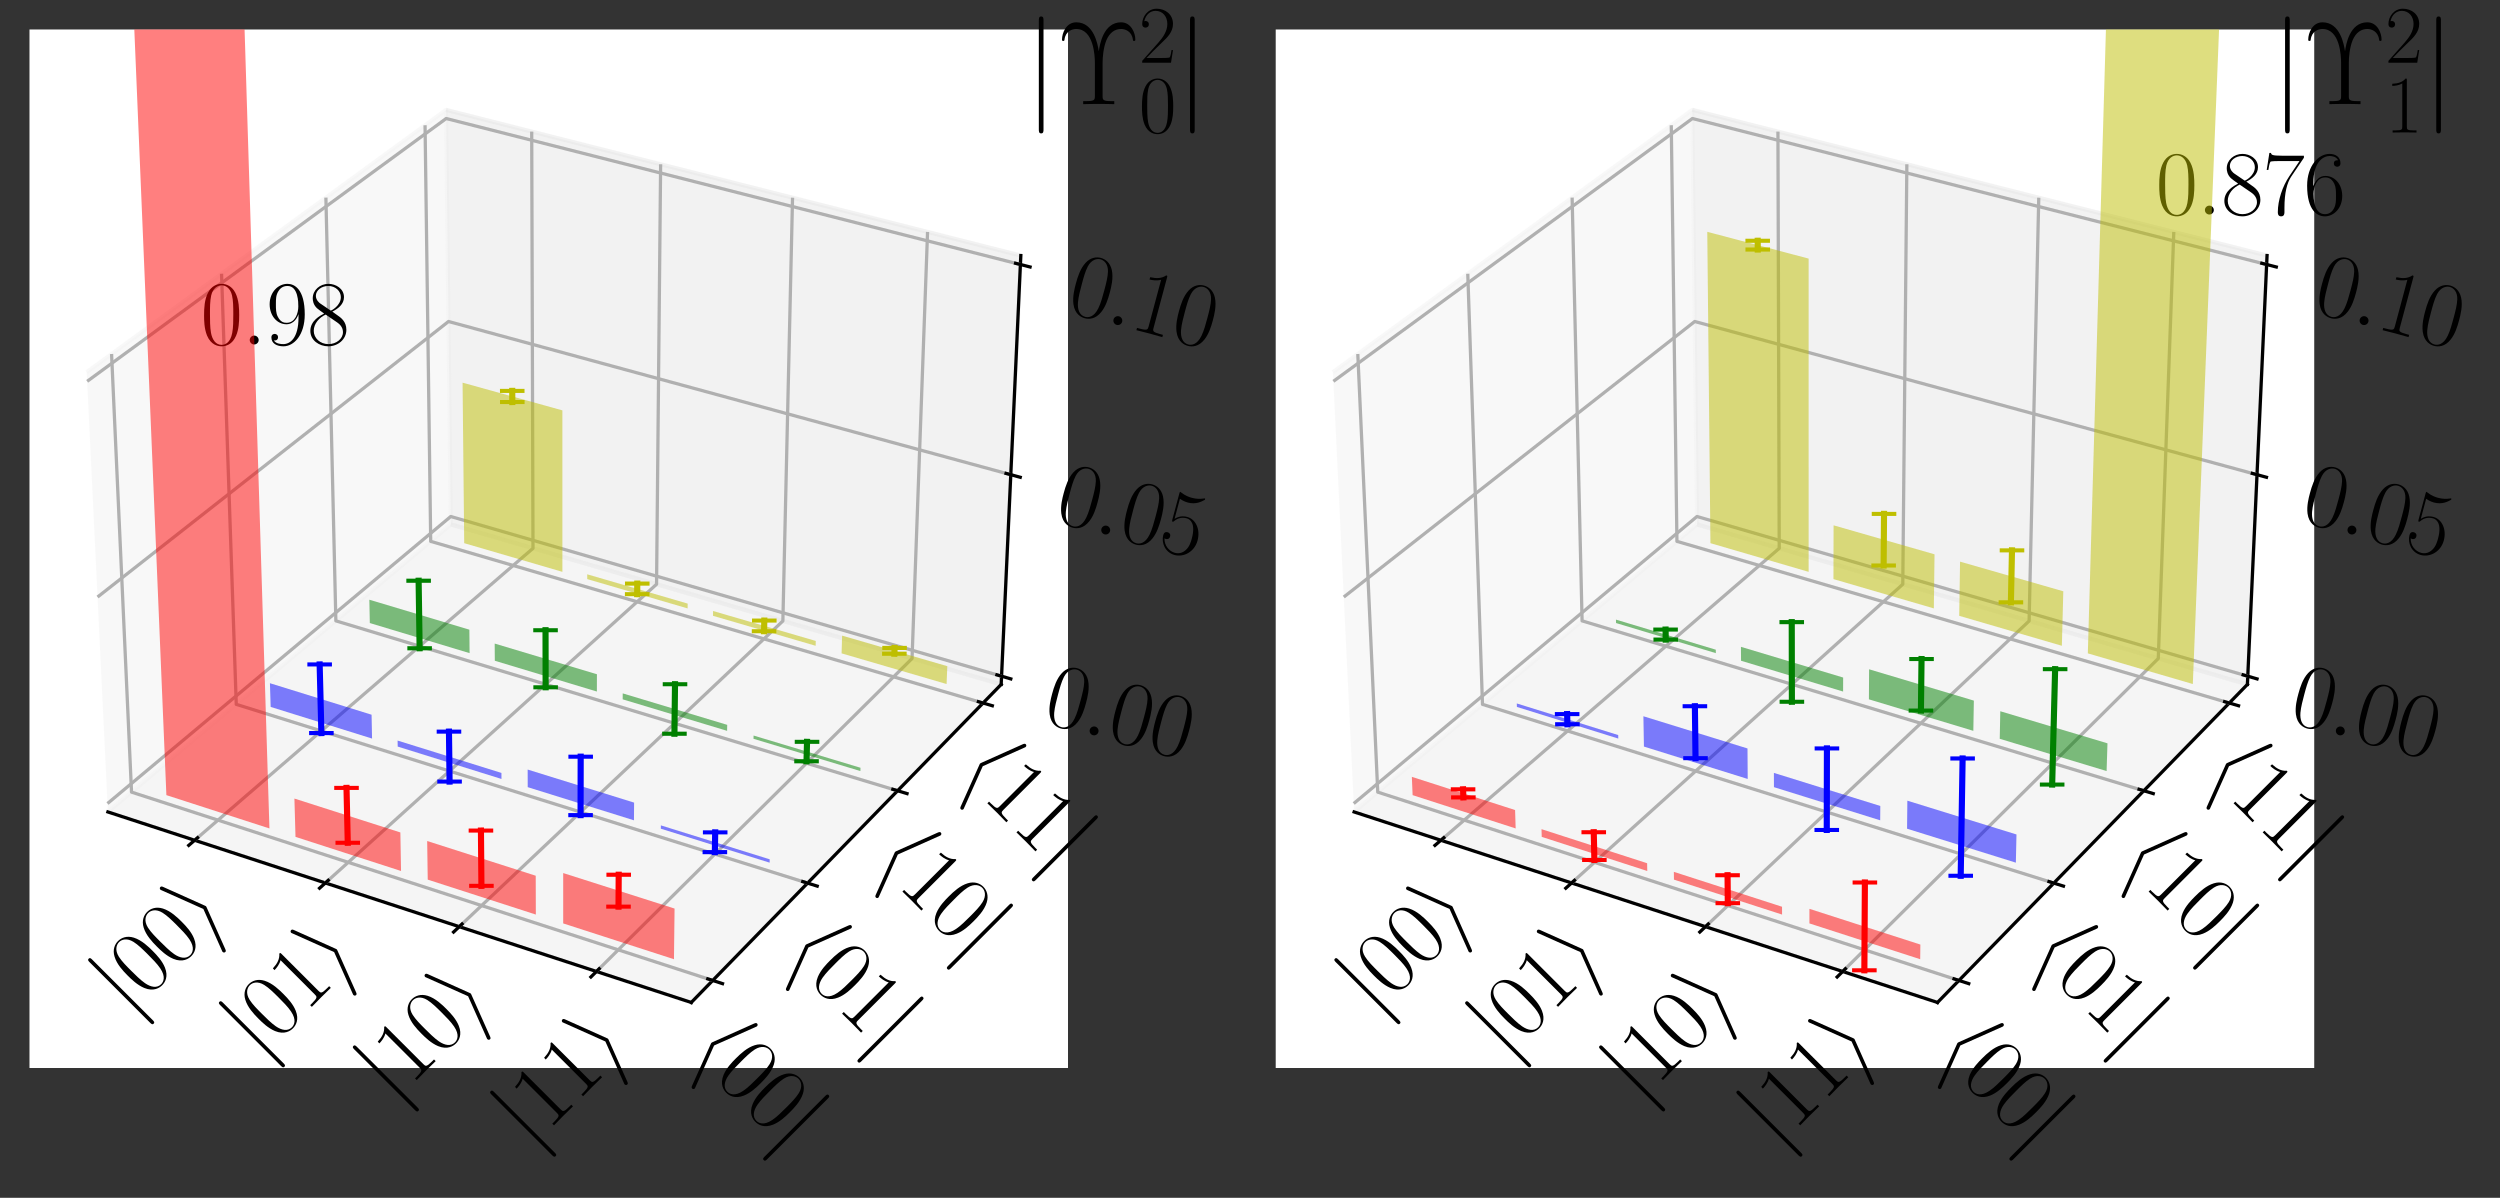 <?xml version="1.0" encoding="utf-8" standalone="no"?>
<!DOCTYPE svg PUBLIC "-//W3C//DTD SVG 1.1//EN"
  "http://www.w3.org/Graphics/SVG/1.1/DTD/svg11.dtd">
<svg height="292.536pt" version="1.1" viewBox="0 0 610.57 292.536" width="610.57pt" xmlns="http://www.w3.org/2000/svg" xmlns:xlink="http://www.w3.org/1999/xlink">
 <rect x="0" y="0" width="610.57" height="292.536" fill="#333333" stroke="none"/>
 <defs>
  <style type="text/css">*{stroke-linecap:butt;stroke-linejoin:round;}</style>
 </defs>
 <g id="figure_1">
  <g id="patch_1">
   <path d="M 0 292.536 
L 610.57 292.536 
L 610.57 0 
L 0 0 
z
" style="fill:none;"/>
  </g>
  <g id="patch_2">
   <path d="M 7.2 260.836 
L 260.836 260.836 
L 260.836 7.2 
L 7.2 7.2 
z
" style="fill:#ffffff;"/>
  </g>
  <g id="pane3d_1">
   <g id="patch_3">
    <path d="M 26.351 198.298 
L 110.11 128.089 
L 108.946 26.836 
L 21.179 90.885 
" style="fill:#f2f2f2;opacity:0.5;stroke:#f2f2f2;stroke-linejoin:miter;"/>
   </g>
  </g>
  <g id="pane3d_2">
   <g id="patch_4">
    <path d="M 110.11 128.089 
L 244.514 167.155 
L 249.31 62.414 
L 108.946 26.836 
" style="fill:#e6e6e6;opacity:0.5;stroke:#e6e6e6;stroke-linejoin:miter;"/>
   </g>
  </g>
  <g id="pane3d_3">
   <g id="patch_5">
    <path d="M 26.351 198.298 
L 168.825 244.83 
L 244.514 167.155 
L 110.11 128.089 
" style="fill:#ececec;opacity:0.5;stroke:#ececec;stroke-linejoin:miter;"/>
   </g>
  </g>
  <g id="axis3d_1">
   <g id="line2d_1">
    <path d="M 26.351 198.298 
L 168.825 244.83 
" style="fill:none;stroke:#000000;stroke-linecap:square;stroke-width:0.8;"/>
   </g>
   <g id="Line3DCollection_1">
    <path d="M 47.537 205.217 
L 130.172 133.92 
L 129.859 32.137 
" style="fill:none;stroke:#b0b0b0;stroke-width:0.8;"/>
    <path d="M 79.459 215.643 
L 160.349 142.692 
L 161.343 40.117 
" style="fill:none;stroke:#b0b0b0;stroke-width:0.8;"/>
    <path d="M 112.159 226.323 
L 191.2 151.659 
L 193.561 48.283 
" style="fill:none;stroke:#b0b0b0;stroke-width:0.8;"/>
    <path d="M 145.666 237.266 
L 222.746 160.828 
L 226.537 56.642 
" style="fill:none;stroke:#b0b0b0;stroke-width:0.8;"/>
   </g>
   <g id="xtick_1">
    <g id="line2d_2">
     <path d="M 48.257 204.596 
L 46.095 206.462 
" style="fill:none;stroke:#000000;stroke-linecap:square;stroke-width:0.8;"/>
    </g>
    <g id="text_1">
     <!-- $|00\rangle$ -->
     <g transform="translate(31.352 248.245)rotate(-45)scale(0.22 -0.22)">
      <defs>
       <path d="M 1018 4569 
C 1018 4684 1018 4800 890 4800 
C 762 4800 762 4684 762 4569 
L 762 -1370 
C 762 -1485 762 -1600 890 -1600 
C 1018 -1600 1018 -1485 1018 -1370 
L 1018 4569 
z
" id="CMSY10-6a" transform="scale(0.016)"/>
       <path d="M 2688 2038 
C 2688 2430 2682 3099 2413 3613 
C 2176 4063 1798 4224 1466 4224 
C 1158 4224 768 4082 525 3620 
C 269 3137 243 2539 243 2038 
C 243 1671 250 1112 448 623 
C 723 -39 1216 -128 1466 -128 
C 1760 -128 2208 -7 2470 604 
C 2662 1048 2688 1568 2688 2038 
z
M 1466 -26 
C 1056 -26 813 328 723 816 
C 653 1196 653 1749 653 2109 
C 653 2604 653 3015 736 3407 
C 858 3954 1216 4121 1466 4121 
C 1728 4121 2067 3947 2189 3420 
C 2272 3054 2278 2623 2278 2109 
C 2278 1691 2278 1176 2202 797 
C 2067 96 1690 -26 1466 -26 
z
" id="CMR17-30" transform="scale(0.016)"/>
       <path d="M 1747 1491 
C 1779 1568 1779 1580 1779 1600 
C 1779 1619 1779 1632 1747 1709 
L 627 4653 
C 589 4761 550 4800 480 4800 
C 410 4800 352 4742 352 4672 
C 352 4653 352 4640 384 4569 
L 1517 1600 
L 384 -1357 
C 352 -1428 352 -1440 352 -1472 
C 352 -1543 410 -1600 480 -1600 
C 563 -1600 589 -1536 614 -1472 
L 1747 1491 
z
" id="CMSY10-69" transform="scale(0.016)"/>
      </defs>
      <use transform="scale(0.996)" xlink:href="#CMSY10-6a"/>
      <use transform="translate(27.674 0)scale(0.996)" xlink:href="#CMR17-30"/>
      <use transform="translate(73.365 0)scale(0.996)" xlink:href="#CMR17-30"/>
      <use transform="translate(119.055 0)scale(0.996)" xlink:href="#CMSY10-69"/>
     </g>
    </g>
   </g>
   <g id="xtick_2">
    <g id="line2d_3">
     <path d="M 80.165 215.007 
L 78.046 216.918 
" style="fill:none;stroke:#000000;stroke-linecap:square;stroke-width:0.8;"/>
    </g>
    <g id="text_2">
     <!-- $|01\rangle$ -->
     <g transform="translate(63.29 258.771)rotate(-45)scale(0.22 -0.22)">
      <defs>
       <path d="M 1702 4083 
C 1702 4217 1696 4224 1606 4224 
C 1357 3927 979 3833 621 3820 
C 602 3820 570 3820 563 3808 
C 557 3795 557 3782 557 3648 
C 755 3648 1088 3686 1344 3839 
L 1344 467 
C 1344 243 1331 166 781 166 
L 589 166 
L 589 0 
C 896 6 1216 12 1523 12 
C 1830 12 2150 6 2458 0 
L 2458 166 
L 2266 166 
C 1715 166 1702 236 1702 467 
L 1702 4083 
z
" id="CMR17-31" transform="scale(0.016)"/>
      </defs>
      <use transform="scale(0.996)" xlink:href="#CMSY10-6a"/>
      <use transform="translate(27.674 0)scale(0.996)" xlink:href="#CMR17-30"/>
      <use transform="translate(73.365 0)scale(0.996)" xlink:href="#CMR17-31"/>
      <use transform="translate(119.055 0)scale(0.996)" xlink:href="#CMSY10-69"/>
     </g>
    </g>
   </g>
   <g id="xtick_3">
    <g id="line2d_4">
     <path d="M 112.849 225.671 
L 110.776 227.629 
" style="fill:none;stroke:#000000;stroke-linecap:square;stroke-width:0.8;"/>
    </g>
    <g id="text_3">
     <!-- $|10\rangle$ -->
     <g transform="translate(96.007 269.555)rotate(-45)scale(0.22 -0.22)">
      <use transform="scale(0.996)" xlink:href="#CMSY10-6a"/>
      <use transform="translate(27.674 0)scale(0.996)" xlink:href="#CMR17-31"/>
      <use transform="translate(73.365 0)scale(0.996)" xlink:href="#CMR17-30"/>
      <use transform="translate(119.055 0)scale(0.996)" xlink:href="#CMSY10-69"/>
     </g>
    </g>
   </g>
   <g id="xtick_4">
    <g id="line2d_5">
     <path d="M 146.339 236.598 
L 144.316 238.605 
" style="fill:none;stroke:#000000;stroke-linecap:square;stroke-width:0.8;"/>
    </g>
    <g id="text_4">
     <!-- $|11\rangle$ -->
     <g transform="translate(129.533 280.604)rotate(-45)scale(0.22 -0.22)">
      <use transform="scale(0.996)" xlink:href="#CMSY10-6a"/>
      <use transform="translate(27.674 0)scale(0.996)" xlink:href="#CMR17-31"/>
      <use transform="translate(73.365 0)scale(0.996)" xlink:href="#CMR17-31"/>
      <use transform="translate(119.055 0)scale(0.996)" xlink:href="#CMSY10-69"/>
     </g>
    </g>
   </g>
  </g>
  <g id="axis3d_2">
   <g id="line2d_6">
    <path d="M 244.514 167.155 
L 168.825 244.83 
" style="fill:none;stroke:#000000;stroke-linecap:square;stroke-width:0.8;"/>
   </g>
   <g id="Line3DCollection_2">
    <path d="M 27.248 86.456 
L 32.123 193.46 
L 174.062 239.455 
" style="fill:none;stroke:#b0b0b0;stroke-width:0.8;"/>
    <path d="M 54.107 66.855 
L 57.701 172.02 
L 197.233 215.677 
" style="fill:none;stroke:#b0b0b0;stroke-width:0.8;"/>
    <path d="M 79.593 48.257 
L 82.027 151.629 
L 219.211 193.122 
" style="fill:none;stroke:#b0b0b0;stroke-width:0.8;"/>
    <path d="M 103.809 30.585 
L 105.19 132.214 
L 240.086 171.699 
" style="fill:none;stroke:#b0b0b0;stroke-width:0.8;"/>
   </g>
   <g id="xtick_5">
    <g id="line2d_7">
     <path d="M 172.866 239.068 
L 176.458 240.232 
" style="fill:none;stroke:#000000;stroke-linecap:square;stroke-width:0.8;"/>
    </g>
    <g id="text_5">
     <!-- $\langle 00|$ -->
     <g transform="translate(168.037 256.913)rotate(-315)scale(0.22 -0.22)">
      <defs>
       <path d="M 2099 4557 
C 2131 4627 2131 4640 2131 4672 
C 2131 4742 2074 4800 2003 4800 
C 1946 4800 1901 4768 1856 4653 
L 736 1715 
C 723 1677 704 1638 704 1600 
C 704 1580 704 1568 736 1491 
L 1856 -1447 
C 1882 -1517 1914 -1600 2003 -1600 
C 2074 -1600 2131 -1543 2131 -1472 
C 2131 -1453 2131 -1440 2099 -1370 
L 966 1600 
L 2099 4557 
z
" id="CMSY10-68" transform="scale(0.016)"/>
      </defs>
      <use transform="scale(0.996)" xlink:href="#CMSY10-68"/>
      <use transform="translate(38.744 0)scale(0.996)" xlink:href="#CMR17-30"/>
      <use transform="translate(84.434 0)scale(0.996)" xlink:href="#CMR17-30"/>
      <use transform="translate(130.125 0)scale(0.996)" xlink:href="#CMSY10-6a"/>
     </g>
    </g>
   </g>
   <g id="xtick_6">
    <g id="line2d_8">
     <path d="M 196.058 215.31 
L 199.584 216.413 
" style="fill:none;stroke:#000000;stroke-linecap:square;stroke-width:0.8;"/>
    </g>
    <g id="text_6">
     <!-- $\langle 01|$ -->
     <g transform="translate(191.066 232.975)rotate(-315)scale(0.22 -0.22)">
      <use transform="scale(0.996)" xlink:href="#CMSY10-68"/>
      <use transform="translate(38.744 0)scale(0.996)" xlink:href="#CMR17-30"/>
      <use transform="translate(84.434 0)scale(0.996)" xlink:href="#CMR17-31"/>
      <use transform="translate(130.125 0)scale(0.996)" xlink:href="#CMSY10-6a"/>
     </g>
    </g>
   </g>
   <g id="xtick_7">
    <g id="line2d_9">
     <path d="M 218.058 192.773 
L 221.52 193.821 
" style="fill:none;stroke:#000000;stroke-linecap:square;stroke-width:0.8;"/>
    </g>
    <g id="text_7">
     <!-- $\langle 10|$ -->
     <g transform="translate(212.909 210.268)rotate(-315)scale(0.22 -0.22)">
      <use transform="scale(0.996)" xlink:href="#CMSY10-68"/>
      <use transform="translate(38.744 0)scale(0.996)" xlink:href="#CMR17-31"/>
      <use transform="translate(84.434 0)scale(0.996)" xlink:href="#CMR17-30"/>
      <use transform="translate(130.125 0)scale(0.996)" xlink:href="#CMSY10-6a"/>
     </g>
    </g>
   </g>
   <g id="xtick_8">
    <g id="line2d_10">
     <path d="M 238.954 171.367 
L 242.354 172.363 
" style="fill:none;stroke:#000000;stroke-linecap:square;stroke-width:0.8;"/>
    </g>
    <g id="text_8">
     <!-- $\langle 11|$ -->
     <g transform="translate(233.656 188.701)rotate(-315)scale(0.22 -0.22)">
      <use transform="scale(0.996)" xlink:href="#CMSY10-68"/>
      <use transform="translate(38.744 0)scale(0.996)" xlink:href="#CMR17-31"/>
      <use transform="translate(84.434 0)scale(0.996)" xlink:href="#CMR17-31"/>
      <use transform="translate(130.125 0)scale(0.996)" xlink:href="#CMSY10-6a"/>
     </g>
    </g>
   </g>
  </g>
  <g id="axis3d_3">
   <g id="line2d_11">
    <path d="M 244.514 167.155 
L 249.31 62.414 
" style="fill:none;stroke:#000000;stroke-linecap:square;stroke-width:0.8;"/>
   </g>
   <g id="Line3DCollection_3">
    <path d="M 244.606 165.148 
L 110.088 126.145 
L 26.252 196.243 
" style="fill:none;stroke:#b0b0b0;stroke-width:0.8;"/>
    <path d="M 246.859 115.932 
L 109.54 78.518 
L 23.824 145.813 
" style="fill:none;stroke:#b0b0b0;stroke-width:0.8;"/>
    <path d="M 249.21 64.601 
L 108.97 28.946 
L 21.287 93.131 
" style="fill:none;stroke:#b0b0b0;stroke-width:0.8;"/>
   </g>
   <g id="xtick_9">
    <g id="line2d_12">
     <path d="M 243.477 164.821 
L 246.866 165.804 
" style="fill:none;stroke:#000000;stroke-linecap:square;stroke-width:0.8;"/>
    </g>
    <g id="text_9">
     <!-- $\mathdefault{0.00}$ -->
     <g transform="translate(254.278 176.169)rotate(-345)scale(0.22 -0.22)">
      <defs>
       <path d="M 1178 307 
C 1178 492 1024 620 870 620 
C 685 620 557 467 557 313 
C 557 128 710 0 864 0 
C 1050 0 1178 153 1178 307 
z
" id="CMMI12-3a" transform="scale(0.016)"/>
      </defs>
      <use transform="scale(0.996)" xlink:href="#CMR17-30"/>
      <use transform="translate(45.69 0)scale(0.996)" xlink:href="#CMMI12-3a"/>
      <use transform="translate(72.788 0)scale(0.996)" xlink:href="#CMR17-30"/>
      <use transform="translate(118.478 0)scale(0.996)" xlink:href="#CMR17-30"/>
     </g>
    </g>
   </g>
   <g id="xtick_10">
    <g id="line2d_13">
     <path d="M 245.706 115.618 
L 249.169 116.561 
" style="fill:none;stroke:#000000;stroke-linecap:square;stroke-width:0.8;"/>
    </g>
    <g id="text_10">
     <!-- $\mathdefault{0.05}$ -->
     <g transform="translate(257.117 127.115)rotate(-345)scale(0.22 -0.22)">
      <defs>
       <path d="M 730 3750 
C 794 3724 1056 3641 1325 3641 
C 1920 3641 2246 3961 2432 4140 
C 2432 4191 2432 4224 2394 4224 
C 2387 4224 2374 4224 2323 4198 
C 2099 4102 1837 4032 1517 4032 
C 1325 4032 1037 4055 723 4191 
C 653 4224 640 4224 634 4224 
C 602 4224 595 4217 595 4090 
L 595 2231 
C 595 2113 595 2080 659 2080 
C 691 2080 704 2093 736 2139 
C 941 2435 1222 2560 1542 2560 
C 1766 2560 2246 2415 2246 1293 
C 2246 1087 2246 716 2054 422 
C 1894 159 1645 25 1370 25 
C 947 25 518 319 403 812 
C 429 806 480 793 506 793 
C 589 793 749 838 749 1036 
C 749 1209 627 1280 506 1280 
C 358 1280 262 1190 262 1011 
C 262 454 704 -128 1382 -128 
C 2042 -128 2669 441 2669 1267 
C 2669 2054 2170 2662 1549 2662 
C 1222 2662 947 2540 730 2304 
L 730 3750 
z
" id="CMR17-35" transform="scale(0.016)"/>
      </defs>
      <use transform="scale(0.996)" xlink:href="#CMR17-30"/>
      <use transform="translate(45.69 0)scale(0.996)" xlink:href="#CMMI12-3a"/>
      <use transform="translate(72.788 0)scale(0.996)" xlink:href="#CMR17-30"/>
      <use transform="translate(118.478 0)scale(0.996)" xlink:href="#CMR17-35"/>
     </g>
    </g>
   </g>
   <g id="xtick_11">
    <g id="line2d_14">
     <path d="M 248.03 64.301 
L 251.572 65.202 
" style="fill:none;stroke:#000000;stroke-linecap:square;stroke-width:0.8;"/>
    </g>
    <g id="text_11">
     <!-- $\mathdefault{0.10}$ -->
     <g transform="translate(260.078 75.964)rotate(-345)scale(0.22 -0.22)">
      <use transform="scale(0.996)" xlink:href="#CMR17-30"/>
      <use transform="translate(45.69 0)scale(0.996)" xlink:href="#CMMI12-3a"/>
      <use transform="translate(72.788 0)scale(0.996)" xlink:href="#CMR17-31"/>
      <use transform="translate(118.478 0)scale(0.996)" xlink:href="#CMR17-30"/>
     </g>
    </g>
   </g>
  </g>
  <g id="axes_1">
   <g id="line2d_15">
    <path clip-path="url(#p84ce45b07b)" style="fill:none;stroke:#ff0000;stroke-linecap:square;stroke-width:1.5;"/>
    <defs>
     <path d="M 3 0 
L -3 -0 
" id="me384ca35e8" style="stroke:#ff0000;"/>
    </defs>
    <g clip-path="url(#p84ce45b07b)"/>
   </g>
   <g id="line2d_16">
    <path clip-path="url(#p84ce45b07b)" d="M 84.627 192.429 
L 84.933 205.827 
" style="fill:none;stroke:#ff0000;stroke-linecap:square;stroke-width:1.5;"/>
    <g clip-path="url(#p84ce45b07b)">
     <use style="fill:#ff0000;stroke:#ff0000;" x="84.627" xlink:href="#me384ca35e8" y="192.429"/>
     <use style="fill:#ff0000;stroke:#ff0000;" x="84.933" xlink:href="#me384ca35e8" y="205.827"/>
    </g>
   </g>
   <g id="line2d_17">
    <path clip-path="url(#p84ce45b07b)" d="M 117.46 202.849 
L 117.577 216.348 
" style="fill:none;stroke:#ff0000;stroke-linecap:square;stroke-width:1.5;"/>
    <g clip-path="url(#p84ce45b07b)">
     <use style="fill:#ff0000;stroke:#ff0000;" x="117.46" xlink:href="#me384ca35e8" y="202.849"/>
     <use style="fill:#ff0000;stroke:#ff0000;" x="117.577" xlink:href="#me384ca35e8" y="216.348"/>
    </g>
   </g>
   <g id="line2d_18">
    <path clip-path="url(#p84ce45b07b)" d="M 151.105 213.636 
L 151.058 221.427 
" style="fill:none;stroke:#ff0000;stroke-linecap:square;stroke-width:1.5;"/>
    <g clip-path="url(#p84ce45b07b)">
     <use style="fill:#ff0000;stroke:#ff0000;" x="151.105" xlink:href="#me384ca35e8" y="213.636"/>
     <use style="fill:#ff0000;stroke:#ff0000;" x="151.058" xlink:href="#me384ca35e8" y="221.427"/>
    </g>
   </g>
   <g id="line2d_19">
    <path clip-path="url(#p84ce45b07b)" d="M 78.067 162.277 
L 78.492 179.038 
" style="fill:none;stroke:#0000ff;stroke-linecap:square;stroke-width:1.5;"/>
    <defs>
     <path d="M 3 0 
L -3 -0 
" id="mf24ef35724" style="stroke:#0000ff;"/>
    </defs>
    <g clip-path="url(#p84ce45b07b)">
     <use style="fill:#0000ff;stroke:#0000ff;" x="78.067" xlink:href="#mf24ef35724" y="162.277"/>
     <use style="fill:#0000ff;stroke:#0000ff;" x="78.492" xlink:href="#mf24ef35724" y="179.038"/>
    </g>
   </g>
   <g id="line2d_20">
    <path clip-path="url(#p84ce45b07b)" d="M 109.651 178.682 
L 109.797 190.884 
" style="fill:none;stroke:#0000ff;stroke-linecap:square;stroke-width:1.5;"/>
    <g clip-path="url(#p84ce45b07b)">
     <use style="fill:#0000ff;stroke:#0000ff;" x="109.651" xlink:href="#mf24ef35724" y="178.682"/>
     <use style="fill:#0000ff;stroke:#0000ff;" x="109.797" xlink:href="#mf24ef35724" y="190.884"/>
    </g>
   </g>
   <g id="line2d_21">
    <path clip-path="url(#p84ce45b07b)" d="M 141.818 184.806 
L 141.791 199.078 
" style="fill:none;stroke:#0000ff;stroke-linecap:square;stroke-width:1.5;"/>
    <g clip-path="url(#p84ce45b07b)">
     <use style="fill:#0000ff;stroke:#0000ff;" x="141.818" xlink:href="#mf24ef35724" y="184.806"/>
     <use style="fill:#0000ff;stroke:#0000ff;" x="141.791" xlink:href="#mf24ef35724" y="199.078"/>
    </g>
   </g>
   <g id="line2d_22">
    <path clip-path="url(#p84ce45b07b)" d="M 174.668 203.291 
L 174.59 208.112 
" style="fill:none;stroke:#0000ff;stroke-linecap:square;stroke-width:1.5;"/>
    <g clip-path="url(#p84ce45b07b)">
     <use style="fill:#0000ff;stroke:#0000ff;" x="174.668" xlink:href="#mf24ef35724" y="203.291"/>
     <use style="fill:#0000ff;stroke:#0000ff;" x="174.59" xlink:href="#mf24ef35724" y="208.112"/>
    </g>
   </g>
   <g id="line2d_23">
    <path clip-path="url(#p84ce45b07b)" d="M 102.239 141.833 
L 102.485 158.324 
" style="fill:none;stroke:#008000;stroke-linecap:square;stroke-width:1.5;"/>
    <defs>
     <path d="M 3 0 
L -3 -0 
" id="mbb200f988a" style="stroke:#008000;"/>
    </defs>
    <g clip-path="url(#p84ce45b07b)">
     <use style="fill:#008000;stroke:#008000;" x="102.239" xlink:href="#mbb200f988a" y="141.833"/>
     <use style="fill:#008000;stroke:#008000;" x="102.485" xlink:href="#mbb200f988a" y="158.324"/>
    </g>
   </g>
   <g id="line2d_24">
    <path clip-path="url(#p84ce45b07b)" d="M 133.234 153.917 
L 133.258 167.855 
" style="fill:none;stroke:#008000;stroke-linecap:square;stroke-width:1.5;"/>
    <g clip-path="url(#p84ce45b07b)">
     <use style="fill:#008000;stroke:#008000;" x="133.234" xlink:href="#mbb200f988a" y="153.917"/>
     <use style="fill:#008000;stroke:#008000;" x="133.258" xlink:href="#mbb200f988a" y="167.855"/>
    </g>
   </g>
   <g id="line2d_25">
    <path clip-path="url(#p84ce45b07b)" d="M 164.857 167.106 
L 164.715 179.2 
" style="fill:none;stroke:#008000;stroke-linecap:square;stroke-width:1.5;"/>
    <g clip-path="url(#p84ce45b07b)">
     <use style="fill:#008000;stroke:#008000;" x="164.857" xlink:href="#mbb200f988a" y="167.106"/>
     <use style="fill:#008000;stroke:#008000;" x="164.715" xlink:href="#mbb200f988a" y="179.2"/>
    </g>
   </g>
   <g id="line2d_26">
    <path clip-path="url(#p84ce45b07b)" d="M 197.099 181.181 
L 196.978 185.924 
" style="fill:none;stroke:#008000;stroke-linecap:square;stroke-width:1.5;"/>
    <g clip-path="url(#p84ce45b07b)">
     <use style="fill:#008000;stroke:#008000;" x="197.099" xlink:href="#mbb200f988a" y="181.181"/>
     <use style="fill:#008000;stroke:#008000;" x="196.978" xlink:href="#mbb200f988a" y="185.924"/>
    </g>
   </g>
   <g id="line2d_27">
    <path clip-path="url(#p84ce45b07b)" d="M 125.102 95.467 
L 125.116 98.187 
" style="fill:none;stroke:#bfbf00;stroke-linecap:square;stroke-width:1.5;"/>
    <defs>
     <path d="M 3 0 
L -3 -0 
" id="mb38f16b9f9" style="stroke:#bfbf00;"/>
    </defs>
    <g clip-path="url(#p84ce45b07b)">
     <use style="fill:#bfbf00;stroke:#bfbf00;" x="125.102" xlink:href="#mb38f16b9f9" y="95.467"/>
     <use style="fill:#bfbf00;stroke:#bfbf00;" x="125.116" xlink:href="#mb38f16b9f9" y="98.187"/>
    </g>
   </g>
   <g id="line2d_28">
    <path clip-path="url(#p84ce45b07b)" d="M 155.639 142.531 
L 155.619 145.113 
" style="fill:none;stroke:#bfbf00;stroke-linecap:square;stroke-width:1.5;"/>
    <g clip-path="url(#p84ce45b07b)">
     <use style="fill:#bfbf00;stroke:#bfbf00;" x="155.639" xlink:href="#mb38f16b9f9" y="142.531"/>
     <use style="fill:#bfbf00;stroke:#bfbf00;" x="155.619" xlink:href="#mb38f16b9f9" y="145.113"/>
    </g>
   </g>
   <g id="line2d_29">
    <path clip-path="url(#p84ce45b07b)" d="M 186.662 151.561 
L 186.607 154.163 
" style="fill:none;stroke:#bfbf00;stroke-linecap:square;stroke-width:1.5;"/>
    <g clip-path="url(#p84ce45b07b)">
     <use style="fill:#bfbf00;stroke:#bfbf00;" x="186.662" xlink:href="#mb38f16b9f9" y="151.561"/>
     <use style="fill:#bfbf00;stroke:#bfbf00;" x="186.607" xlink:href="#mb38f16b9f9" y="154.163"/>
    </g>
   </g>
   <g id="line2d_30">
    <path clip-path="url(#p84ce45b07b)" d="M 218.478 158.245 
L 218.429 159.657 
" style="fill:none;stroke:#bfbf00;stroke-linecap:square;stroke-width:1.5;"/>
    <g clip-path="url(#p84ce45b07b)">
     <use style="fill:#bfbf00;stroke:#bfbf00;" x="218.478" xlink:href="#mb38f16b9f9" y="158.245"/>
     <use style="fill:#bfbf00;stroke:#bfbf00;" x="218.429" xlink:href="#mb38f16b9f9" y="159.657"/>
    </g>
   </g>
   <g id="patch_6">
    <path clip-path="url(#p84ce45b07b)" d="M 143.416 141.432 
L 167.933 148.591 
L 167.948 147.414 
L 143.419 140.262 
L 143.416 141.432 
" style="fill:#bfbf00;opacity:0.5;"/>
   </g>
   <g id="text_12">
    <!-- $0.98$ -->
    <g transform="translate(48.991 84.131)scale(0.22 -0.22)">
     <defs>
      <path d="M 2253 1871 
C 2253 448 1670 25 1190 25 
C 1043 25 685 43 538 281 
C 704 256 826 345 826 505 
C 826 678 685 736 595 736 
C 538 736 365 710 365 492 
C 365 68 742 -128 1203 -128 
C 1939 -128 2688 665 2688 2090 
C 2688 3857 1971 4224 1485 4224 
C 851 4224 243 3664 243 2800 
C 243 2000 762 1408 1414 1408 
C 1952 1408 2189 1910 2253 2122 
L 2253 1871 
z
M 1427 1510 
C 1254 1510 1011 1542 813 1929 
C 678 2181 678 2477 678 2793 
C 678 3174 678 3438 858 3722 
C 947 3857 1114 4076 1485 4076 
C 2240 4076 2240 2909 2240 2651 
C 2240 2193 2035 1510 1427 1510 
z
" id="CMR17-39" transform="scale(0.016)"/>
      <path d="M 1741 2289 
C 2144 2494 2554 2803 2554 3298 
C 2554 3884 1990 4224 1472 4224 
C 890 4224 378 3800 378 3215 
C 378 3054 416 2777 666 2533 
C 730 2469 998 2276 1171 2154 
C 883 2006 211 1652 211 945 
C 211 282 838 -128 1459 -128 
C 2144 -128 2720 366 2720 1022 
C 2720 1607 2330 1877 2074 2051 
L 1741 2289 
z
M 902 2855 
C 851 2887 595 3086 595 3388 
C 595 3781 998 4076 1459 4076 
C 1965 4076 2336 3716 2336 3298 
C 2336 2700 1670 2359 1638 2359 
C 1632 2359 1626 2359 1574 2398 
L 902 2855 
z
M 2080 1536 
C 2176 1466 2483 1253 2483 861 
C 2483 385 2010 25 1472 25 
C 890 25 448 443 448 951 
C 448 1459 838 1884 1280 2083 
L 2080 1536 
z
" id="CMR17-38" transform="scale(0.016)"/>
     </defs>
     <use transform="scale(0.996)" xlink:href="#CMR17-30"/>
     <use transform="translate(45.69 0)scale(0.996)" xlink:href="#CMMI12-3a"/>
     <use transform="translate(72.788 0)scale(0.996)" xlink:href="#CMR17-39"/>
     <use transform="translate(118.478 0)scale(0.996)" xlink:href="#CMR17-38"/>
    </g>
   </g>
   <g id="text_13">
    <!-- $|\Upsilon_0^2|$ -->
    <g transform="translate(250.312 25.44)scale(0.28 -0.28)">
     <defs>
      <path d="M 2515 2262 
C 2515 2544 2554 3089 2726 3506 
C 2906 3922 3187 4115 3533 4115 
C 3738 4115 4115 3999 4173 3531 
C 4179 3480 4179 3461 4237 3461 
C 4301 3461 4307 3480 4307 3544 
C 4307 3884 4083 4480 3526 4480 
C 2554 4480 2355 3236 2310 2909 
L 2304 2909 
C 2253 3243 2048 4480 1075 4480 
C 512 4480 294 3877 294 3544 
C 294 3480 301 3461 365 3461 
C 422 3461 422 3480 429 3531 
C 486 4006 864 4115 1069 4115 
C 2029 4115 2093 2647 2093 2262 
L 2093 461 
C 2093 230 2080 166 1594 166 
L 1453 166 
L 1453 0 
C 1722 12 2035 12 2304 12 
C 2573 12 2886 12 3155 0 
L 3155 166 
L 3014 166 
C 2528 166 2515 230 2515 461 
L 2515 2262 
z
" id="CMR17-7" transform="scale(0.016)"/>
      <path d="M 2669 990 
L 2554 990 
C 2490 537 2438 460 2413 422 
C 2381 371 1920 371 1830 371 
L 602 371 
C 832 620 1280 1073 1824 1596 
C 2214 1966 2669 2400 2669 3033 
C 2669 3788 2067 4224 1395 4224 
C 691 4224 262 3603 262 3027 
C 262 2777 448 2745 525 2745 
C 589 2745 781 2783 781 3007 
C 781 3206 614 3264 525 3264 
C 486 3264 448 3257 422 3244 
C 544 3788 915 4057 1306 4057 
C 1862 4057 2227 3616 2227 3033 
C 2227 2477 1901 1998 1536 1583 
L 262 147 
L 262 0 
L 2515 0 
L 2669 990 
z
" id="CMR17-32" transform="scale(0.016)"/>
     </defs>
     <use transform="scale(0.996)" xlink:href="#CMSY10-6a"/>
     <use transform="translate(27.674 0)scale(0.996)" xlink:href="#CMR17-7"/>
     <use transform="translate(99.389 36.154)scale(0.697)" xlink:href="#CMR17-32"/>
     <use transform="translate(99.389 -24.74)scale(0.697)" xlink:href="#CMR17-30"/>
     <use transform="translate(131.87 0)scale(0.996)" xlink:href="#CMSY10-6a"/>
    </g>
   </g>
   <g id="patch_7">
    <path clip-path="url(#p84ce45b07b)" d="M 113.372 132.66 
L 137.354 139.662 
L 137.352 100.226 
L 112.974 93.459 
L 113.372 132.66 
" style="fill:#bfbf00;opacity:0.5;"/>
   </g>
   <g id="patch_8">
    <path clip-path="url(#p84ce45b07b)" d="M 174.131 150.401 
L 199.201 157.721 
L 199.233 156.536 
L 174.149 149.222 
L 174.131 150.401 
" style="fill:#bfbf00;opacity:0.5;"/>
   </g>
   <g id="patch_9">
    <path clip-path="url(#p84ce45b07b)" d="M 90.319 152.163 
L 114.686 159.516 
L 114.631 153.784 
L 90.204 146.465 
L 90.319 152.163 
" style="fill:#008000;opacity:0.5;"/>
   </g>
   <g id="patch_10">
    <path clip-path="url(#p84ce45b07b)" d="M 205.54 159.572 
L 231.183 167.06 
L 231.358 162.699 
L 205.666 155.237 
L 205.54 159.572 
" style="fill:#bfbf00;opacity:0.5;"/>
   </g>
   <g id="patch_11">
    <path clip-path="url(#p84ce45b07b)" d="M 120.847 161.375 
L 145.773 168.895 
L 145.788 164.672 
L 120.818 157.176 
L 120.847 161.375 
" style="fill:#008000;opacity:0.5;"/>
   </g>
   <g id="patch_12">
    <path clip-path="url(#p84ce45b07b)" d="M 152.076 170.797 
L 177.579 178.492 
L 177.604 177.029 
L 152.085 169.343 
L 152.076 170.797 
" style="fill:#008000;opacity:0.5;"/>
   </g>
   <g id="patch_13">
    <path clip-path="url(#p84ce45b07b)" d="M 66.103 172.65 
L 90.866 180.379 
L 90.749 174.553 
L 65.926 166.858 
L 66.103 172.65 
" style="fill:#0000ff;opacity:0.5;"/>
   </g>
   <g id="patch_14">
    <path clip-path="url(#p84ce45b07b)" d="M 184.028 180.438 
L 210.129 188.313 
L 210.154 187.508 
L 184.044 179.638 
L 184.028 180.438 
" style="fill:#008000;opacity:0.5;"/>
   </g>
   <g id="patch_15">
    <path clip-path="url(#p84ce45b07b)" d="M 97.129 182.334 
L 122.473 190.245 
L 122.464 188.769 
L 97.103 180.867 
L 97.129 182.334 
" style="fill:#0000ff;opacity:0.5;"/>
   </g>
   <g id="patch_16">
    <path clip-path="url(#p84ce45b07b)" d="M 128.884 192.246 
L 154.831 200.344 
L 154.863 196.02 
L 128.868 187.947 
L 128.884 192.246 
" style="fill:#0000ff;opacity:0.5;"/>
   </g>
   <g id="patch_17">
    <path clip-path="url(#p84ce45b07b)" d="M 161.394 202.393 
L 187.965 210.687 
L 187.983 209.868 
L 161.403 201.58 
L 161.394 202.393 
" style="fill:#0000ff;opacity:0.5;"/>
   </g>
   <g id="patch_18">
    <path clip-path="url(#p84ce45b07b)" d="M 72.17 204.389 
L 97.943 212.721 
L 97.781 203.306 
L 71.904 195.03 
L 72.17 204.389 
" style="fill:#ff0000;opacity:0.5;"/>
   </g>
   <g id="patch_19">
    <path clip-path="url(#p84ce45b07b)" d="M 104.464 214.83 
L 130.866 223.365 
L 130.839 213.878 
L 104.328 205.4 
L 104.464 214.83 
" style="fill:#ff0000;opacity:0.5;"/>
   </g>
   <g id="patch_20">
    <path clip-path="url(#p84ce45b07b)" d="M 137.547 225.525 
L 164.601 234.271 
L 164.749 221.895 
L 137.548 213.224 
L 137.547 225.525 
" style="fill:#ff0000;opacity:0.5;"/>
   </g>
   <g id="patch_21">
    <path clip-path="url(#p84ce45b07b)" d="M 40.636 194.195 
L 65.803 202.331 
L 13.535 -1477.79 
L -28.849 -1464.567 
L 40.636 194.195 
" style="fill:#ff0000;opacity:0.5;"/>
   </g>
  </g>
  <g id="patch_22">
   <path d="M 311.564 260.836 
L 565.2 260.836 
L 565.2 7.2 
L 311.564 7.2 
z
" style="fill:#ffffff;"/>
  </g>
  <g id="pane3d_4">
   <g id="patch_23">
    <path d="M 330.715 198.298 
L 414.474 128.089 
L 413.31 26.836 
L 325.542 90.885 
" style="fill:#f2f2f2;opacity:0.5;stroke:#f2f2f2;stroke-linejoin:miter;"/>
   </g>
  </g>
  <g id="pane3d_5">
   <g id="patch_24">
    <path d="M 414.474 128.089 
L 548.877 167.155 
L 553.674 62.414 
L 413.31 26.836 
" style="fill:#e6e6e6;opacity:0.5;stroke:#e6e6e6;stroke-linejoin:miter;"/>
   </g>
  </g>
  <g id="pane3d_6">
   <g id="patch_25">
    <path d="M 330.715 198.298 
L 473.189 244.83 
L 548.877 167.155 
L 414.474 128.089 
" style="fill:#ececec;opacity:0.5;stroke:#ececec;stroke-linejoin:miter;"/>
   </g>
  </g>
  <g id="axis3d_4">
   <g id="line2d_31">
    <path d="M 330.715 198.298 
L 473.189 244.83 
" style="fill:none;stroke:#000000;stroke-linecap:square;stroke-width:0.8;"/>
   </g>
   <g id="Line3DCollection_4">
    <path d="M 351.901 205.217 
L 434.535 133.92 
L 434.223 32.137 
" style="fill:none;stroke:#b0b0b0;stroke-width:0.8;"/>
    <path d="M 383.823 215.643 
L 464.712 142.692 
L 465.707 40.117 
" style="fill:none;stroke:#b0b0b0;stroke-width:0.8;"/>
    <path d="M 416.523 226.323 
L 495.563 151.659 
L 497.924 48.283 
" style="fill:none;stroke:#b0b0b0;stroke-width:0.8;"/>
    <path d="M 450.029 237.266 
L 527.11 160.828 
L 530.901 56.642 
" style="fill:none;stroke:#b0b0b0;stroke-width:0.8;"/>
   </g>
   <g id="xtick_12">
    <g id="line2d_32">
     <path d="M 352.621 204.596 
L 350.458 206.462 
" style="fill:none;stroke:#000000;stroke-linecap:square;stroke-width:0.8;"/>
    </g>
    <g id="text_14">
     <!-- $|00\rangle$ -->
     <g transform="translate(335.716 248.245)rotate(-45)scale(0.22 -0.22)">
      <use transform="scale(0.996)" xlink:href="#CMSY10-6a"/>
      <use transform="translate(27.674 0)scale(0.996)" xlink:href="#CMR17-30"/>
      <use transform="translate(73.365 0)scale(0.996)" xlink:href="#CMR17-30"/>
      <use transform="translate(119.055 0)scale(0.996)" xlink:href="#CMSY10-69"/>
     </g>
    </g>
   </g>
   <g id="xtick_13">
    <g id="line2d_33">
     <path d="M 384.528 215.007 
L 382.409 216.918 
" style="fill:none;stroke:#000000;stroke-linecap:square;stroke-width:0.8;"/>
    </g>
    <g id="text_15">
     <!-- $|01\rangle$ -->
     <g transform="translate(367.654 258.771)rotate(-45)scale(0.22 -0.22)">
      <use transform="scale(0.996)" xlink:href="#CMSY10-6a"/>
      <use transform="translate(27.674 0)scale(0.996)" xlink:href="#CMR17-30"/>
      <use transform="translate(73.365 0)scale(0.996)" xlink:href="#CMR17-31"/>
      <use transform="translate(119.055 0)scale(0.996)" xlink:href="#CMSY10-69"/>
     </g>
    </g>
   </g>
   <g id="xtick_14">
    <g id="line2d_34">
     <path d="M 417.213 225.671 
L 415.14 227.629 
" style="fill:none;stroke:#000000;stroke-linecap:square;stroke-width:0.8;"/>
    </g>
    <g id="text_16">
     <!-- $|10\rangle$ -->
     <g transform="translate(400.371 269.555)rotate(-45)scale(0.22 -0.22)">
      <use transform="scale(0.996)" xlink:href="#CMSY10-6a"/>
      <use transform="translate(27.674 0)scale(0.996)" xlink:href="#CMR17-31"/>
      <use transform="translate(73.365 0)scale(0.996)" xlink:href="#CMR17-30"/>
      <use transform="translate(119.055 0)scale(0.996)" xlink:href="#CMSY10-69"/>
     </g>
    </g>
   </g>
   <g id="xtick_15">
    <g id="line2d_35">
     <path d="M 450.703 236.598 
L 448.679 238.605 
" style="fill:none;stroke:#000000;stroke-linecap:square;stroke-width:0.8;"/>
    </g>
    <g id="text_17">
     <!-- $|11\rangle$ -->
     <g transform="translate(433.896 280.604)rotate(-45)scale(0.22 -0.22)">
      <use transform="scale(0.996)" xlink:href="#CMSY10-6a"/>
      <use transform="translate(27.674 0)scale(0.996)" xlink:href="#CMR17-31"/>
      <use transform="translate(73.365 0)scale(0.996)" xlink:href="#CMR17-31"/>
      <use transform="translate(119.055 0)scale(0.996)" xlink:href="#CMSY10-69"/>
     </g>
    </g>
   </g>
  </g>
  <g id="axis3d_5">
   <g id="line2d_36">
    <path d="M 548.877 167.155 
L 473.189 244.83 
" style="fill:none;stroke:#000000;stroke-linecap:square;stroke-width:0.8;"/>
   </g>
   <g id="Line3DCollection_5">
    <path d="M 331.612 86.456 
L 336.487 193.46 
L 478.426 239.455 
" style="fill:none;stroke:#b0b0b0;stroke-width:0.8;"/>
    <path d="M 358.47 66.855 
L 362.065 172.02 
L 501.596 215.677 
" style="fill:none;stroke:#b0b0b0;stroke-width:0.8;"/>
    <path d="M 383.956 48.257 
L 386.39 151.629 
L 523.574 193.122 
" style="fill:none;stroke:#b0b0b0;stroke-width:0.8;"/>
    <path d="M 408.172 30.585 
L 409.554 132.214 
L 544.45 171.699 
" style="fill:none;stroke:#b0b0b0;stroke-width:0.8;"/>
   </g>
   <g id="xtick_16">
    <g id="line2d_37">
     <path d="M 477.23 239.068 
L 480.821 240.232 
" style="fill:none;stroke:#000000;stroke-linecap:square;stroke-width:0.8;"/>
    </g>
    <g id="text_18">
     <!-- $\langle 00|$ -->
     <g transform="translate(472.401 256.913)rotate(-315)scale(0.22 -0.22)">
      <use transform="scale(0.996)" xlink:href="#CMSY10-68"/>
      <use transform="translate(38.744 0)scale(0.996)" xlink:href="#CMR17-30"/>
      <use transform="translate(84.434 0)scale(0.996)" xlink:href="#CMR17-30"/>
      <use transform="translate(130.125 0)scale(0.996)" xlink:href="#CMSY10-6a"/>
     </g>
    </g>
   </g>
   <g id="xtick_17">
    <g id="line2d_38">
     <path d="M 500.422 215.31 
L 503.948 216.413 
" style="fill:none;stroke:#000000;stroke-linecap:square;stroke-width:0.8;"/>
    </g>
    <g id="text_19">
     <!-- $\langle 01|$ -->
     <g transform="translate(495.429 232.975)rotate(-315)scale(0.22 -0.22)">
      <use transform="scale(0.996)" xlink:href="#CMSY10-68"/>
      <use transform="translate(38.744 0)scale(0.996)" xlink:href="#CMR17-30"/>
      <use transform="translate(84.434 0)scale(0.996)" xlink:href="#CMR17-31"/>
      <use transform="translate(130.125 0)scale(0.996)" xlink:href="#CMSY10-6a"/>
     </g>
    </g>
   </g>
   <g id="xtick_18">
    <g id="line2d_39">
     <path d="M 522.421 192.773 
L 525.883 193.821 
" style="fill:none;stroke:#000000;stroke-linecap:square;stroke-width:0.8;"/>
    </g>
    <g id="text_20">
     <!-- $\langle 10|$ -->
     <g transform="translate(517.273 210.268)rotate(-315)scale(0.22 -0.22)">
      <use transform="scale(0.996)" xlink:href="#CMSY10-68"/>
      <use transform="translate(38.744 0)scale(0.996)" xlink:href="#CMR17-31"/>
      <use transform="translate(84.434 0)scale(0.996)" xlink:href="#CMR17-30"/>
      <use transform="translate(130.125 0)scale(0.996)" xlink:href="#CMSY10-6a"/>
     </g>
    </g>
   </g>
   <g id="xtick_19">
    <g id="line2d_40">
     <path d="M 543.317 171.367 
L 546.717 172.363 
" style="fill:none;stroke:#000000;stroke-linecap:square;stroke-width:0.8;"/>
    </g>
    <g id="text_21">
     <!-- $\langle 11|$ -->
     <g transform="translate(538.02 188.701)rotate(-315)scale(0.22 -0.22)">
      <use transform="scale(0.996)" xlink:href="#CMSY10-68"/>
      <use transform="translate(38.744 0)scale(0.996)" xlink:href="#CMR17-31"/>
      <use transform="translate(84.434 0)scale(0.996)" xlink:href="#CMR17-31"/>
      <use transform="translate(130.125 0)scale(0.996)" xlink:href="#CMSY10-6a"/>
     </g>
    </g>
   </g>
  </g>
  <g id="axis3d_6">
   <g id="line2d_41">
    <path d="M 548.877 167.155 
L 553.674 62.414 
" style="fill:none;stroke:#000000;stroke-linecap:square;stroke-width:0.8;"/>
   </g>
   <g id="Line3DCollection_6">
    <path d="M 548.969 165.148 
L 414.452 126.145 
L 330.616 196.243 
" style="fill:none;stroke:#b0b0b0;stroke-width:0.8;"/>
    <path d="M 551.223 115.932 
L 413.904 78.518 
L 328.187 145.813 
" style="fill:none;stroke:#b0b0b0;stroke-width:0.8;"/>
    <path d="M 553.574 64.601 
L 413.334 28.946 
L 325.65 93.131 
" style="fill:none;stroke:#b0b0b0;stroke-width:0.8;"/>
   </g>
   <g id="xtick_20">
    <g id="line2d_42">
     <path d="M 547.84 164.821 
L 551.23 165.804 
" style="fill:none;stroke:#000000;stroke-linecap:square;stroke-width:0.8;"/>
    </g>
    <g id="text_22">
     <!-- $\mathdefault{0.00}$ -->
     <g transform="translate(558.641 176.169)rotate(-345)scale(0.22 -0.22)">
      <use transform="scale(0.996)" xlink:href="#CMR17-30"/>
      <use transform="translate(45.69 0)scale(0.996)" xlink:href="#CMMI12-3a"/>
      <use transform="translate(72.788 0)scale(0.996)" xlink:href="#CMR17-30"/>
      <use transform="translate(118.478 0)scale(0.996)" xlink:href="#CMR17-30"/>
     </g>
    </g>
   </g>
   <g id="xtick_21">
    <g id="line2d_43">
     <path d="M 550.069 115.618 
L 553.533 116.561 
" style="fill:none;stroke:#000000;stroke-linecap:square;stroke-width:0.8;"/>
    </g>
    <g id="text_23">
     <!-- $\mathdefault{0.05}$ -->
     <g transform="translate(561.481 127.115)rotate(-345)scale(0.22 -0.22)">
      <use transform="scale(0.996)" xlink:href="#CMR17-30"/>
      <use transform="translate(45.69 0)scale(0.996)" xlink:href="#CMMI12-3a"/>
      <use transform="translate(72.788 0)scale(0.996)" xlink:href="#CMR17-30"/>
      <use transform="translate(118.478 0)scale(0.996)" xlink:href="#CMR17-35"/>
     </g>
    </g>
   </g>
   <g id="xtick_22">
    <g id="line2d_44">
     <path d="M 552.394 64.301 
L 555.935 65.202 
" style="fill:none;stroke:#000000;stroke-linecap:square;stroke-width:0.8;"/>
    </g>
    <g id="text_24">
     <!-- $\mathdefault{0.10}$ -->
     <g transform="translate(564.442 75.964)rotate(-345)scale(0.22 -0.22)">
      <use transform="scale(0.996)" xlink:href="#CMR17-30"/>
      <use transform="translate(45.69 0)scale(0.996)" xlink:href="#CMMI12-3a"/>
      <use transform="translate(72.788 0)scale(0.996)" xlink:href="#CMR17-31"/>
      <use transform="translate(118.478 0)scale(0.996)" xlink:href="#CMR17-30"/>
     </g>
    </g>
   </g>
  </g>
  <g id="axes_2">
   <g id="line2d_45">
    <path clip-path="url(#pe3f0316ae7)" d="M 357.324 192.774 
L 357.396 194.75 
" style="fill:none;stroke:#ff0000;stroke-linecap:square;stroke-width:1.5;"/>
    <g clip-path="url(#pe3f0316ae7)">
     <use style="fill:#ff0000;stroke:#ff0000;" x="357.324" xlink:href="#me384ca35e8" y="192.774"/>
     <use style="fill:#ff0000;stroke:#ff0000;" x="357.396" xlink:href="#me384ca35e8" y="194.75"/>
    </g>
   </g>
   <g id="line2d_46">
    <path clip-path="url(#pe3f0316ae7)" d="M 389.238 203.254 
L 389.392 210.025 
" style="fill:none;stroke:#ff0000;stroke-linecap:square;stroke-width:1.5;"/>
    <g clip-path="url(#pe3f0316ae7)">
     <use style="fill:#ff0000;stroke:#ff0000;" x="389.238" xlink:href="#me384ca35e8" y="203.254"/>
     <use style="fill:#ff0000;stroke:#ff0000;" x="389.392" xlink:href="#me384ca35e8" y="210.025"/>
    </g>
   </g>
   <g id="line2d_47">
    <path clip-path="url(#pe3f0316ae7)" d="M 421.919 213.755 
L 421.978 220.578 
" style="fill:none;stroke:#ff0000;stroke-linecap:square;stroke-width:1.5;"/>
    <g clip-path="url(#pe3f0316ae7)">
     <use style="fill:#ff0000;stroke:#ff0000;" x="421.919" xlink:href="#me384ca35e8" y="213.755"/>
     <use style="fill:#ff0000;stroke:#ff0000;" x="421.978" xlink:href="#me384ca35e8" y="220.578"/>
    </g>
   </g>
   <g id="line2d_48">
    <path clip-path="url(#pe3f0316ae7)" d="M 455.457 215.531 
L 455.329 236.975 
" style="fill:none;stroke:#ff0000;stroke-linecap:square;stroke-width:1.5;"/>
    <g clip-path="url(#pe3f0316ae7)">
     <use style="fill:#ff0000;stroke:#ff0000;" x="455.457" xlink:href="#me384ca35e8" y="215.531"/>
     <use style="fill:#ff0000;stroke:#ff0000;" x="455.329" xlink:href="#me384ca35e8" y="236.975"/>
    </g>
   </g>
   <g id="line2d_49">
    <path clip-path="url(#pe3f0316ae7)" d="M 382.738 174.399 
L 382.801 176.888 
" style="fill:none;stroke:#0000ff;stroke-linecap:square;stroke-width:1.5;"/>
    <g clip-path="url(#pe3f0316ae7)">
     <use style="fill:#0000ff;stroke:#0000ff;" x="382.738" xlink:href="#mf24ef35724" y="174.399"/>
     <use style="fill:#0000ff;stroke:#0000ff;" x="382.801" xlink:href="#mf24ef35724" y="176.888"/>
    </g>
   </g>
   <g id="line2d_50">
    <path clip-path="url(#pe3f0316ae7)" d="M 413.941 172.48 
L 414.092 185.17 
" style="fill:none;stroke:#0000ff;stroke-linecap:square;stroke-width:1.5;"/>
    <g clip-path="url(#pe3f0316ae7)">
     <use style="fill:#0000ff;stroke:#0000ff;" x="413.941" xlink:href="#mf24ef35724" y="172.48"/>
     <use style="fill:#0000ff;stroke:#0000ff;" x="414.092" xlink:href="#mf24ef35724" y="185.17"/>
    </g>
   </g>
   <g id="line2d_51">
    <path clip-path="url(#pe3f0316ae7)" d="M 446.185 182.785 
L 446.147 202.697 
" style="fill:none;stroke:#0000ff;stroke-linecap:square;stroke-width:1.5;"/>
    <g clip-path="url(#pe3f0316ae7)">
     <use style="fill:#0000ff;stroke:#0000ff;" x="446.185" xlink:href="#mf24ef35724" y="182.785"/>
     <use style="fill:#0000ff;stroke:#0000ff;" x="446.147" xlink:href="#mf24ef35724" y="202.697"/>
    </g>
   </g>
   <g id="line2d_52">
    <path clip-path="url(#pe3f0316ae7)" d="M 479.324 185.24 
L 478.86 213.891 
" style="fill:none;stroke:#0000ff;stroke-linecap:square;stroke-width:1.5;"/>
    <g clip-path="url(#pe3f0316ae7)">
     <use style="fill:#0000ff;stroke:#0000ff;" x="479.324" xlink:href="#mf24ef35724" y="185.24"/>
     <use style="fill:#0000ff;stroke:#0000ff;" x="478.86" xlink:href="#mf24ef35724" y="213.891"/>
    </g>
   </g>
   <g id="line2d_53">
    <path clip-path="url(#pe3f0316ae7)" d="M 406.781 153.759 
L 406.817 156.208 
" style="fill:none;stroke:#008000;stroke-linecap:square;stroke-width:1.5;"/>
    <g clip-path="url(#pe3f0316ae7)">
     <use style="fill:#008000;stroke:#008000;" x="406.781" xlink:href="#mbb200f988a" y="153.759"/>
     <use style="fill:#008000;stroke:#008000;" x="406.817" xlink:href="#mbb200f988a" y="156.208"/>
    </g>
   </g>
   <g id="line2d_54">
    <path clip-path="url(#pe3f0316ae7)" d="M 437.594 151.944 
L 437.628 171.39 
" style="fill:none;stroke:#008000;stroke-linecap:square;stroke-width:1.5;"/>
    <g clip-path="url(#pe3f0316ae7)">
     <use style="fill:#008000;stroke:#008000;" x="437.594" xlink:href="#mbb200f988a" y="151.944"/>
     <use style="fill:#008000;stroke:#008000;" x="437.628" xlink:href="#mbb200f988a" y="171.39"/>
    </g>
   </g>
   <g id="line2d_55">
    <path clip-path="url(#pe3f0316ae7)" d="M 469.293 160.959 
L 469.145 173.536 
" style="fill:none;stroke:#008000;stroke-linecap:square;stroke-width:1.5;"/>
    <g clip-path="url(#pe3f0316ae7)">
     <use style="fill:#008000;stroke:#008000;" x="469.293" xlink:href="#mbb200f988a" y="160.959"/>
     <use style="fill:#008000;stroke:#008000;" x="469.145" xlink:href="#mbb200f988a" y="173.536"/>
    </g>
   </g>
   <g id="line2d_56">
    <path clip-path="url(#pe3f0316ae7)" d="M 501.919 163.426 
L 501.195 191.61 
" style="fill:none;stroke:#008000;stroke-linecap:square;stroke-width:1.5;"/>
    <g clip-path="url(#pe3f0316ae7)">
     <use style="fill:#008000;stroke:#008000;" x="501.919" xlink:href="#mbb200f988a" y="163.426"/>
     <use style="fill:#008000;stroke:#008000;" x="501.195" xlink:href="#mbb200f988a" y="191.61"/>
    </g>
   </g>
   <g id="line2d_57">
    <path clip-path="url(#pe3f0316ae7)" d="M 429.278 58.801 
L 429.289 60.944 
" style="fill:none;stroke:#bfbf00;stroke-linecap:square;stroke-width:1.5;"/>
    <g clip-path="url(#pe3f0316ae7)">
     <use style="fill:#bfbf00;stroke:#bfbf00;" x="429.278" xlink:href="#mb38f16b9f9" y="58.801"/>
     <use style="fill:#bfbf00;stroke:#bfbf00;" x="429.289" xlink:href="#mb38f16b9f9" y="60.944"/>
    </g>
   </g>
   <g id="line2d_58">
    <path clip-path="url(#pe3f0316ae7)" d="M 460.133 125.506 
L 460.036 138.108 
" style="fill:none;stroke:#bfbf00;stroke-linecap:square;stroke-width:1.5;"/>
    <g clip-path="url(#pe3f0316ae7)">
     <use style="fill:#bfbf00;stroke:#bfbf00;" x="460.133" xlink:href="#mb38f16b9f9" y="125.506"/>
     <use style="fill:#bfbf00;stroke:#bfbf00;" x="460.036" xlink:href="#mb38f16b9f9" y="138.108"/>
    </g>
   </g>
   <g id="line2d_59">
    <path clip-path="url(#pe3f0316ae7)" d="M 491.384 134.41 
L 491.118 147.106 
" style="fill:none;stroke:#bfbf00;stroke-linecap:square;stroke-width:1.5;"/>
    <g clip-path="url(#pe3f0316ae7)">
     <use style="fill:#bfbf00;stroke:#bfbf00;" x="491.384" xlink:href="#mb38f16b9f9" y="134.41"/>
     <use style="fill:#bfbf00;stroke:#bfbf00;" x="491.118" xlink:href="#mb38f16b9f9" y="147.106"/>
    </g>
   </g>
   <g id="line2d_60">
    <path clip-path="url(#pe3f0316ae7)" style="fill:none;stroke:#bfbf00;stroke-linecap:square;stroke-width:1.5;"/>
    <g clip-path="url(#pe3f0316ae7)"/>
   </g>
   <g id="patch_26">
    <path clip-path="url(#pe3f0316ae7)" d="M 447.779 141.432 
L 472.296 148.591 
L 472.467 135.38 
L 447.812 128.299 
L 447.779 141.432 
" style="fill:#bfbf00;opacity:0.5;"/>
   </g>
   <g id="text_25">
    <!-- $0.876$ -->
    <g transform="translate(526.496 52.392)scale(0.22 -0.22)">
     <defs>
      <path d="M 2886 3955 
L 2886 4096 
L 1382 4096 
C 634 4096 621 4166 595 4288 
L 480 4288 
L 294 3104 
L 410 3104 
C 429 3226 474 3552 550 3673 
C 589 3724 1062 3724 1171 3724 
L 2579 3724 
L 1869 2670 
C 1395 1961 1069 1003 1069 166 
C 1069 89 1069 -128 1299 -128 
C 1530 -128 1530 89 1530 172 
L 1530 466 
C 1530 1514 1709 2204 2003 2644 
L 2886 3955 
z
" id="CMR17-37" transform="scale(0.016)"/>
      <path d="M 678 2198 
C 678 3712 1395 4076 1811 4076 
C 1946 4076 2272 4049 2400 3782 
C 2298 3782 2106 3782 2106 3558 
C 2106 3385 2246 3328 2336 3328 
C 2394 3328 2566 3353 2566 3571 
C 2566 3987 2246 4224 1805 4224 
C 1043 4224 243 3411 243 2011 
C 243 257 966 -128 1478 -128 
C 2099 -128 2688 431 2688 1295 
C 2688 2101 2170 2688 1517 2688 
C 1126 2688 838 2430 678 1979 
L 678 2198 
z
M 1478 25 
C 691 25 691 1212 691 1450 
C 691 1914 909 2585 1504 2585 
C 1613 2585 1926 2585 2138 2140 
C 2253 1889 2253 1624 2253 1302 
C 2253 954 2253 696 2118 438 
C 1978 173 1773 25 1478 25 
z
" id="CMR17-36" transform="scale(0.016)"/>
     </defs>
     <use transform="scale(0.996)" xlink:href="#CMR17-30"/>
     <use transform="translate(45.69 0)scale(0.996)" xlink:href="#CMMI12-3a"/>
     <use transform="translate(72.788 0)scale(0.996)" xlink:href="#CMR17-38"/>
     <use transform="translate(118.478 0)scale(0.996)" xlink:href="#CMR17-37"/>
     <use transform="translate(164.169 0)scale(0.996)" xlink:href="#CMR17-36"/>
    </g>
   </g>
   <g id="text_26">
    <!-- $|\Upsilon_1^2|$ -->
    <g transform="translate(554.676 25.44)scale(0.28 -0.28)">
     <use transform="scale(0.996)" xlink:href="#CMSY10-6a"/>
     <use transform="translate(27.674 0)scale(0.996)" xlink:href="#CMR17-7"/>
     <use transform="translate(99.389 36.154)scale(0.697)" xlink:href="#CMR17-32"/>
     <use transform="translate(99.389 -24.74)scale(0.697)" xlink:href="#CMR17-31"/>
     <use transform="translate(131.87 0)scale(0.996)" xlink:href="#CMSY10-6a"/>
    </g>
   </g>
   <g id="patch_27">
    <path clip-path="url(#pe3f0316ae7)" d="M 394.682 152.163 
L 419.05 159.516 
L 419.042 158.674 
L 394.665 151.327 
L 394.682 152.163 
" style="fill:#008000;opacity:0.5;"/>
   </g>
   <g id="patch_28">
    <path clip-path="url(#pe3f0316ae7)" d="M 478.494 150.401 
L 503.565 157.721 
L 503.915 144.412 
L 478.7 137.17 
L 478.494 150.401 
" style="fill:#bfbf00;opacity:0.5;"/>
   </g>
   <g id="patch_29">
    <path clip-path="url(#pe3f0316ae7)" d="M 417.736 132.66 
L 441.718 139.662 
L 441.715 63.156 
L 416.964 56.62 
L 417.736 132.66 
" style="fill:#bfbf00;opacity:0.5;"/>
   </g>
   <g id="patch_30">
    <path clip-path="url(#pe3f0316ae7)" d="M 425.211 161.375 
L 450.137 168.895 
L 450.149 165.475 
L 425.187 157.974 
L 425.211 161.375 
" style="fill:#008000;opacity:0.5;"/>
   </g>
   <g id="patch_31">
    <path clip-path="url(#pe3f0316ae7)" d="M 370.467 172.65 
L 395.23 180.379 
L 395.213 179.524 
L 370.441 171.8 
L 370.467 172.65 
" style="fill:#0000ff;opacity:0.5;"/>
   </g>
   <g id="patch_32">
    <path clip-path="url(#pe3f0316ae7)" d="M 456.44 170.797 
L 481.942 178.492 
L 482.07 171.108 
L 456.486 163.457 
L 456.44 170.797 
" style="fill:#008000;opacity:0.5;"/>
   </g>
   <g id="patch_33">
    <path clip-path="url(#pe3f0316ae7)" d="M 488.392 180.438 
L 514.492 188.313 
L 514.705 181.539 
L 488.527 173.704 
L 488.392 180.438 
" style="fill:#008000;opacity:0.5;"/>
   </g>
   <g id="patch_34">
    <path clip-path="url(#pe3f0316ae7)" d="M 401.493 182.334 
L 426.837 190.245 
L 426.789 182.794 
L 401.364 174.928 
L 401.493 182.334 
" style="fill:#0000ff;opacity:0.5;"/>
   </g>
   <g id="patch_35">
    <path clip-path="url(#pe3f0316ae7)" d="M 433.248 192.246 
L 459.194 200.344 
L 459.221 196.842 
L 433.235 188.764 
L 433.248 192.246 
" style="fill:#0000ff;opacity:0.5;"/>
   </g>
   <g id="patch_36">
    <path clip-path="url(#pe3f0316ae7)" d="M 345 194.195 
L 370.167 202.331 
L 370.027 197.836 
L 344.813 189.727 
L 345 194.195 
" style="fill:#ff0000;opacity:0.5;"/>
   </g>
   <g id="patch_37">
    <path clip-path="url(#pe3f0316ae7)" d="M 465.758 202.393 
L 492.328 210.687 
L 492.48 203.801 
L 465.829 195.548 
L 465.758 202.393 
" style="fill:#0000ff;opacity:0.5;"/>
   </g>
   <g id="patch_38">
    <path clip-path="url(#pe3f0316ae7)" d="M 376.533 204.389 
L 402.307 212.721 
L 402.274 210.825 
L 376.48 202.504 
L 376.533 204.389 
" style="fill:#ff0000;opacity:0.5;"/>
   </g>
   <g id="patch_39">
    <path clip-path="url(#pe3f0316ae7)" d="M 408.828 214.83 
L 435.23 223.365 
L 435.224 221.454 
L 408.8 212.93 
L 408.828 214.83 
" style="fill:#ff0000;opacity:0.5;"/>
   </g>
   <g id="patch_40">
    <path clip-path="url(#pe3f0316ae7)" d="M 441.911 225.525 
L 468.965 234.271 
L 469.008 230.688 
L 441.911 221.963 
L 441.911 225.525 
" style="fill:#ff0000;opacity:0.5;"/>
   </g>
   <g id="patch_41">
    <path clip-path="url(#pe3f0316ae7)" d="M 509.904 159.572 
L 535.547 167.06 
L 588.665 -1157.919 
L 547.947 -1150.914 
L 509.904 159.572 
" style="fill:#bfbf00;opacity:0.5;"/>
   </g>
  </g>
 </g>
 <defs>
  <clipPath id="p84ce45b07b">
   <rect height="253.636" width="253.636" x="7.2" y="7.2"/>
  </clipPath>
  <clipPath id="pe3f0316ae7">
   <rect height="253.636" width="253.636" x="311.564" y="7.2"/>
  </clipPath>
 </defs>
</svg>
